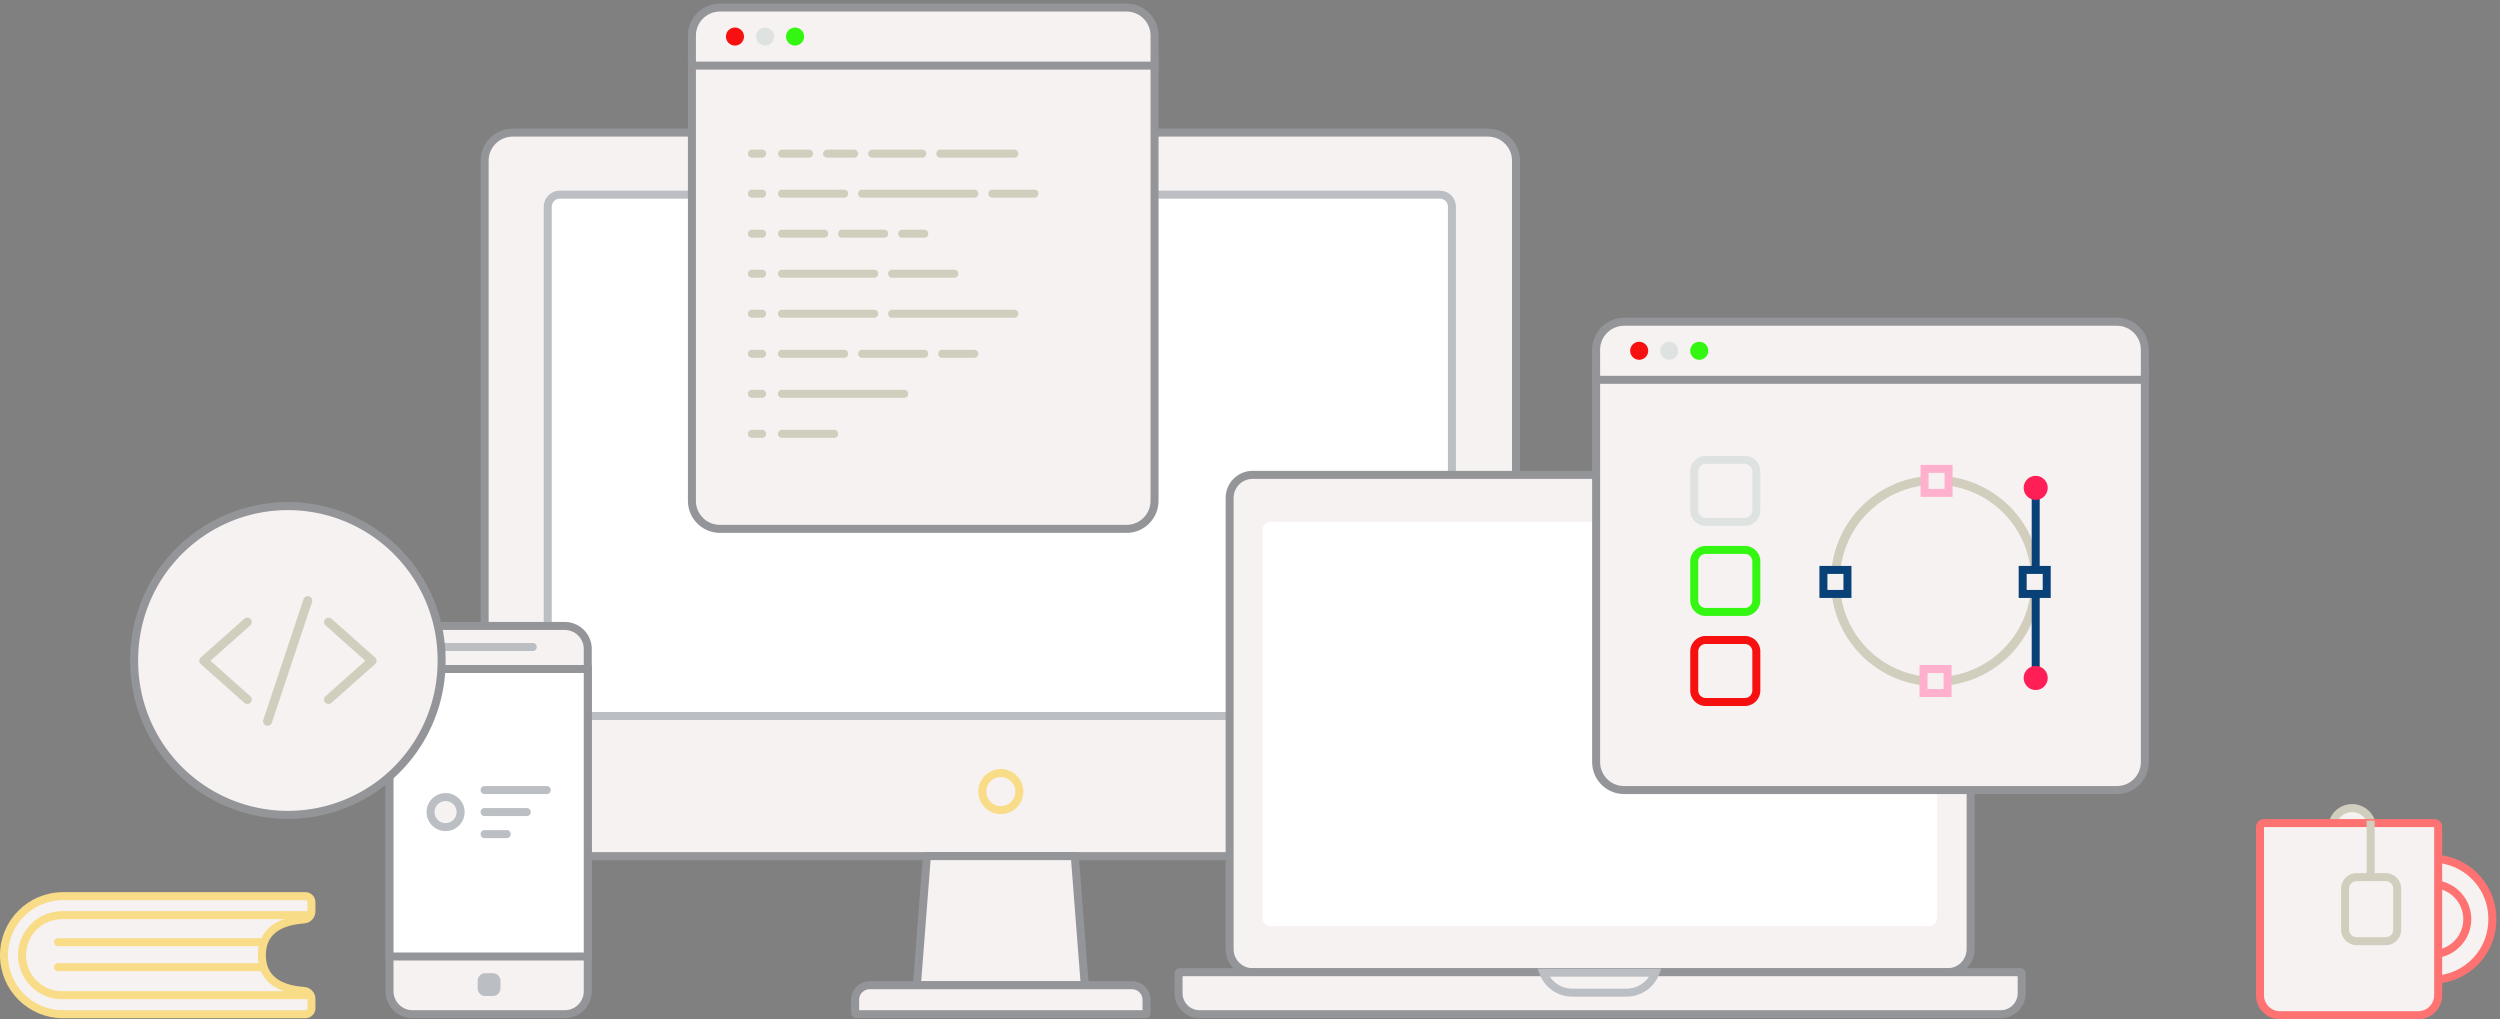 <svg id="hero-animation" viewBox="0 0 650 265" version="1.1" xmlns="http://www.w3.org/2000/svg" style="justify-content: center;">
    <rect x="0" y="0" width="650" height="265" fill="#808080" stroke="none"/>
    <g id="Website" stroke="none" stroke-width="1" fill="none" fill-rule="evenodd">
      <g id="Group-32" transform="translate(0, 3)">
        <path
          d="M126.008,38.765 C126.008,34.738 129.264,31.482 133.298,31.482 L386.872,31.482 C390.899,31.482 394.162,34.74 394.162,38.765 L394.162,212.307 C394.162,216.334 390.906,219.591 386.872,219.591 L133.298,219.591 C129.271,219.591 126.008,216.332 126.008,212.307 L126.008,38.765 Z"
          id="Case" stroke="#949599" stroke-width="2.081" fill="#F7F2F2" class="zrpfIRpo_0"></path>
        <path
          d="M142.41,50.737 C142.41,49.012 143.813,47.613 145.536,47.613 L374.374,47.613 C376.103,47.613 377.5,49.004 377.5,50.737 L377.5,180.042 C377.5,181.766 376.097,183.166 374.374,183.166 L145.536,183.166 C143.807,183.166 142.41,181.774 142.41,180.042 L142.41,50.737 Z"
          id="Case" stroke="#BBBEC3" stroke-width="2.081" fill="#fff" class="zrpfIRpo_1"></path>
        <path d="M240.99,219.591 L279.441,219.591 L282.037,253.154 L238.394,253.154 L240.99,219.591 Z" id="Case" stroke="#949599" stroke-width="2.081" fill="#F7F2F2"
          class="zrpfIRpo_2">
        </path>
        <path
          d="M222.334,253.411 L222.334,256.927 C222.334,259.007 224.024,260.699 226.104,260.699 L294.326,260.699 C296.402,260.699 298.096,259.007 298.096,256.927 L298.096,253.411 C298.096,253.266 297.984,253.154 297.835,253.154 L222.596,253.154 C222.45,253.154 222.334,253.269 222.334,253.411 Z"
          id="Keyboard" stroke="#949599" stroke-width="2.081" fill="#F7F2F2" transform="translate(260.215, 256.927) scale(1, -1) translate(-260.215, -256.927) " class="zrpfIRpo_3"></path>
        <path id="Oval-6" stroke="#F8DC88" stroke-width="2.081" d="M255.399,202.809A4.816,4.813 0,1,1 265.032,202.809A4.816,4.813 0,1,1 255.399,202.809"
          class="zrpfIRpo_4"></path>
        <path id="Case" stroke="#949599" stroke-width="2.081" fill="#F7F2F2" width="51.547" height="100.949"
          d="M 107.275,159.75 L 146.822,159.75 A 6,6,0,0,1,152.822,165.75 L 152.822,254.699 A 6,6,0,0,1,146.822,260.699 L 107.275,260.699 A 6,6,0,0,1,101.275,254.699 L 101.275,165.75 A 6,6,0,0,1,107.275,159.75"
          class="zrpfIRpo_5"></path>
        <path d="M101.275,170.937 L152.822,170.937 L152.822,245.687 L101.275,245.687 L101.275,170.937 Z" id="Case" stroke="#949599" stroke-width="2.081" fill="#fff"
          class="zrpfIRpo_6">
        </path>
        <path id="Rectangle-11" fill="#BBBEC3" width="24.733" height="2.081"
          d="M 115.812,164.173 L 138.545,164.173 A 1,1,0,0,1,139.545,165.173 L 139.545,165.254 A 1,1,0,0,1,138.545,166.254 L 115.812,166.254 A 1,1,0,0,1,114.812,165.254 L 114.812,165.173 A 1,1,0,0,1,115.812,164.173"
          class="zrpfIRpo_7"></path>
        <path id="Rectangle-11" fill="#BBBEC3" width="5.936" height="5.932"
          d="M 126.185,250.032 L 128.121,250.032 A 2,2,0,0,1,130.121,252.032 L 130.121,253.964 A 2,2,0,0,1,128.121,255.964 L 126.185,255.964 A 2,2,0,0,1,124.185,253.964 L 124.185,252.032 A 2,2,0,0,1,126.185,250.032"
          class="zrpfIRpo_8"></path>
        <path id="Oval-6" stroke="#BBBEC3" stroke-width="2.081" fill="#F7F2F2" d="M111.949,208.143A3.905,3.903 0,1,1 119.759,208.143A3.905,3.903 0,1,1 111.949,208.143"
          class="zrpfIRpo_9"></path>
        <path id="Rectangle-11" fill="#BBBEC3" width="18.224" height="2.081"
          d="M 125.966,201.378 L 142.19,201.378 A 1,1,0,0,1,143.19,202.378 L 143.19,202.46 A 1,1,0,0,1,142.19,203.46 L 125.966,203.46 A 1,1,0,0,1,124.966,202.46 L 124.966,202.378 A 1,1,0,0,1,125.966,201.378"
          class="zrpfIRpo_10"></path>
        <path id="Rectangle-11" fill="#BBBEC3" width="13.017" height="2.081"
          d="M 125.966,207.102 L 136.983,207.102 A 1,1,0,0,1,137.983,208.102 L 137.983,208.184 A 1,1,0,0,1,136.983,209.184 L 125.966,209.184 A 1,1,0,0,1,124.966,208.184 L 124.966,208.102 A 1,1,0,0,1,125.966,207.102"
          class="zrpfIRpo_11"></path>
        <path id="Rectangle-11" fill="#BBBEC3" width="7.81" height="2.081"
          d="M 125.966,212.826 L 131.776,212.826 A 1,1,0,0,1,132.776,213.826 L 132.776,213.908 A 1,1,0,0,1,131.776,214.908 L 125.966,214.908 A 1,1,0,0,1,124.966,213.908 L 124.966,213.826 A 1,1,0,0,1,125.966,212.826"
          class="zrpfIRpo_12"></path>
        <path id="Oval-7" stroke="#949599" stroke-width="2.081" fill="#F7F2F2" d="M34.886,168.726A39.964,39.937 0,1,1 114.813,168.726A39.964,39.937 0,1,1 34.886,168.726"
          class="zrpfIRpo_13"></path>
        <path id="Case" stroke="#949599" stroke-width="2.081" fill="#F7F2F2" width="192.654" height="129.309"
          d="M 325.705,120.463 L 506.359,120.463 A 6,6,0,0,1,512.359,126.463 L 512.359,243.772 A 6,6,0,0,1,506.359,249.772 L 325.705,249.772 A 6,6,0,0,1,319.705,243.772 L 319.705,126.463 A 6,6,0,0,1,325.705,120.463"
          class="zrpfIRpo_14"></path>
        <path
          d="M306.426,250.026 L306.426,255.235 C306.426,258.248 308.874,260.699 311.888,260.699 L520.176,260.699 C523.187,260.699 525.638,258.25 525.638,255.235 L525.638,250.026 C525.638,249.884 525.525,249.772 525.379,249.772 L306.685,249.772 C306.539,249.772 306.426,249.884 306.426,250.026 Z"
          id="Keyboard" stroke="#949599" stroke-width="2.081" fill="#F7F2F2" class="zrpfIRpo_15"></path>
        <path
          d="M430.429,249.889 L401.27,249.888 C402.434,252.961 405.402,255.092 408.808,255.092 L422.891,255.092 C426.297,255.092 429.265,252.962 430.429,249.889 Z"
          id="Notch" stroke="#BBBEC3" stroke-width="2.081" fill="#F7F2F2" class="zrpfIRpo_16"></path>
        <path id="Screen" stroke="" stroke-width="2.081" fill="#fff" width="175.32" height="105.073"
          d="M 330.295,132.691 L 501.615,132.691 A 2,2,0,0,1,503.615,134.691 L 503.615,235.764 A 2,2,0,0,1,501.615,237.764 L 330.295,237.764 A 2,2,0,0,1,328.295,235.764 L 328.295,134.691 A 2,2,0,0,1,330.295,132.691"
          class="zrpfIRpo_17"></path>
        <path id="Oval-3" fill="#293347" d="M253.056,49.954A1.302,1.301 0,1,1 255.659,49.954A1.302,1.301 0,1,1 253.056,49.954" class="zrpfIRpo_18"></path>
        <path
          d="M179.899,11.968 L300.178,11.968 L300.178,127.228 C300.178,131.249 296.909,134.512 292.886,134.512 L187.191,134.512 C183.166,134.512 179.899,131.248 179.899,127.228 L179.899,11.968 Z"
          id="Case" stroke="#949599" stroke-width="2.081" fill="#F7F2F2" class="zrpfIRpo_19"></path>
        <path
          d="M179.899,6.238 C179.899,2.22 183.169,-1.041 187.191,-1.041 L292.886,-1.041 C296.913,-1.041 300.178,2.216 300.178,6.238 L300.178,14.05 L179.899,14.05 L179.899,6.238 Z"
          id="Case" stroke="#949599" stroke-width="2.081" fill="#F7F2F2" class="zrpfIRpo_20"></path>
        <path id="Oval-5" fill="#f71010" d="M188.751,6.504A2.343,2.342 0,1,1 193.437,6.504A2.343,2.342 0,1,1 188.751,6.504" class="zrpfIRpo_21"></path>
        <path id="Oval-5" fill="#dee3e2" d="M196.561,6.504A2.343,2.342 0,1,1 201.247,6.504A2.343,2.342 0,1,1 196.561,6.504" class="zrpfIRpo_22"></path>
        <path id="Oval-5" fill="#33f710" d="M204.371,6.504A2.343,2.342 0,1,1 209.057,6.504A2.343,2.342 0,1,1 204.371,6.504" class="zrpfIRpo_23"></path>
        <path id="Rectangle-11" fill="#d1cebd" width="4.686" height="2.081"
          d="M 195.478,87.94 L 198.164,87.94 A 1,1,0,0,1,199.164,88.94 L 199.164,89.022 A 1,1,0,0,1,198.164,90.022 L 195.478,90.022 A 1,1,0,0,1,194.478,89.022 L 194.478,88.94 A 1,1,0,0,1,195.478,87.94"
          class="zrpfIRpo_24"></path>
        <path id="Rectangle-11" fill="#d1cebd" width="4.686" height="2.081"
          d="M 195.478,35.905 L 198.164,35.905 A 1,1,0,0,1,199.164,36.905 L 199.164,36.986 A 1,1,0,0,1,198.164,37.986 L 195.478,37.986 A 1,1,0,0,1,194.478,36.986 L 194.478,36.905 A 1,1,0,0,1,195.478,35.905"
          class="zrpfIRpo_25"></path>
        <path
          d="M203.329,35.905 L210.36,35.905 C210.935,35.905 211.401,36.371 211.401,36.945 C211.401,37.52 210.935,37.986 210.36,37.986 L203.329,37.986 C202.754,37.986 202.288,37.52 202.288,36.945 C202.288,36.371 202.754,35.905 203.329,35.905 Z"
          id="Rectangle-11" fill="#d1cebd" class="zrpfIRpo_26"></path>
        <path
          d="M215.045,35.905 L222.075,35.905 C222.65,35.905 223.116,36.371 223.116,36.945 C223.116,37.52 222.65,37.986 222.075,37.986 L215.045,37.986 C214.47,37.986 214.004,37.52 214.004,36.945 C214.004,36.371 214.47,35.905 215.045,35.905 Z"
          id="Rectangle-11" fill="#d1cebd" class="zrpfIRpo_27"></path>
        <path
          d="M226.76,35.905 L239.779,35.905 C240.354,35.905 240.82,36.371 240.82,36.945 C240.82,37.52 240.354,37.986 239.779,37.986 L226.76,37.986 C226.186,37.986 225.72,37.52 225.72,36.945 C225.72,36.371 226.186,35.905 226.76,35.905 Z"
          id="Rectangle-11" fill="#d1cebd" class="zrpfIRpo_28"></path>
        <path
          d="M244.464,35.905 L263.731,35.905 C264.305,35.905 264.771,36.371 264.771,36.945 C264.771,37.52 264.305,37.986 263.731,37.986 L244.464,37.986 C243.889,37.986 243.423,37.52 243.423,36.945 C243.423,36.371 243.889,35.905 244.464,35.905 Z"
          id="Rectangle-11" fill="#d1cebd" class="zrpfIRpo_29"></path>
        <path id="Rectangle-11" fill="#d1cebd" width="4.686" height="2.081"
          d="M 195.478,46.312 L 198.164,46.312 A 1,1,0,0,1,199.164,47.312 L 199.164,47.393 A 1,1,0,0,1,198.164,48.393 L 195.478,48.393 A 1,1,0,0,1,194.478,47.393 L 194.478,47.312 A 1,1,0,0,1,195.478,46.312"
          class="zrpfIRpo_30"></path>
        <path id="Rectangle-11" fill="#d1cebd" width="4.686" height="2.081"
          d="M 195.478,56.719 L 198.164,56.719 A 1,1,0,0,1,199.164,57.719 L 199.164,57.8 A 1,1,0,0,1,198.164,58.8 L 195.478,58.8 A 1,1,0,0,1,194.478,57.8 L 194.478,57.719 A 1,1,0,0,1,195.478,56.719"
          class="zrpfIRpo_31"></path>
        <path id="Rectangle-11" fill="#d1cebd" width="4.686" height="2.081"
          d="M 195.478,67.126 L 198.164,67.126 A 1,1,0,0,1,199.164,68.126 L 199.164,68.208 A 1,1,0,0,1,198.164,69.208 L 195.478,69.208 A 1,1,0,0,1,194.478,68.208 L 194.478,68.126 A 1,1,0,0,1,195.478,67.126"
          class="zrpfIRpo_32"></path>
        <path id="Rectangle-11" fill="#d1cebd" width="4.686" height="2.081"
          d="M 195.478,77.533 L 198.164,77.533 A 1,1,0,0,1,199.164,78.533 L 199.164,78.615 A 1,1,0,0,1,198.164,79.615 L 195.478,79.615 A 1,1,0,0,1,194.478,78.615 L 194.478,78.533 A 1,1,0,0,1,195.478,77.533"
          class="zrpfIRpo_33"></path>
        <path id="Rectangle-11" fill="#d1cebd" width="4.686" height="2.081"
          d="M 195.478,98.348 L 198.164,98.348 A 1,1,0,0,1,199.164,99.348 L 199.164,99.429 A 1,1,0,0,1,198.164,100.429 L 195.478,100.429 A 1,1,0,0,1,194.478,99.429 L 194.478,99.348 A 1,1,0,0,1,195.478,98.348"
          class="zrpfIRpo_34"></path>
        <path id="Rectangle-11" fill="#d1cebd" width="4.686" height="2.081"
          d="M 195.478,108.755 L 198.164,108.755 A 1,1,0,0,1,199.164,109.755 L 199.164,109.836 A 1,1,0,0,1,198.164,110.836 L 195.478,110.836 A 1,1,0,0,1,194.478,109.836 L 194.478,109.755 A 1,1,0,0,1,195.478,108.755"
          class="zrpfIRpo_35"></path>
        <path id="Rectangle-11" fill="#d1cebd" width="18.224" height="2.081"
          d="M 203.288,46.312 L 219.513,46.312 A 1,1,0,0,1,220.513,47.312 L 220.513,47.393 A 1,1,0,0,1,219.513,48.393 L 203.288,48.393 A 1,1,0,0,1,202.288,47.393 L 202.288,47.312 A 1,1,0,0,1,203.288,46.312"
          class="zrpfIRpo_36"></path>
        <path id="Rectangle-11" fill="#d1cebd" width="31.241" height="2.081"
          d="M 224.116,46.312 L 253.358,46.312 A 1,1,0,0,1,254.358,47.312 L 254.358,47.393 A 1,1,0,0,1,253.358,48.393 L 224.116,48.393 A 1,1,0,0,1,223.116,47.393 L 223.116,47.312 A 1,1,0,0,1,224.116,46.312"
          class="zrpfIRpo_37"></path>
        <path id="Rectangle-11" fill="#d1cebd" width="13.017" height="2.081"
          d="M 257.961,46.312 L 268.978,46.312 A 1,1,0,0,1,269.978,47.312 L 269.978,47.393 A 1,1,0,0,1,268.978,48.393 L 257.961,48.393 A 1,1,0,0,1,256.961,47.393 L 256.961,47.312 A 1,1,0,0,1,257.961,46.312"
          class="zrpfIRpo_38"></path>
        <path id="Rectangle-11" fill="#d1cebd" width="13.017" height="2.081"
          d="M 203.288,56.719 L 214.306,56.719 A 1,1,0,0,1,215.306,57.719 L 215.306,57.8 A 1,1,0,0,1,214.306,58.8 L 203.288,58.8 A 1,1,0,0,1,202.288,57.8 L 202.288,57.719 A 1,1,0,0,1,203.288,56.719"
          class="zrpfIRpo_39"></path>
        <path id="Rectangle-11" fill="#d1cebd" width="13.017" height="2.081"
          d="M 218.909,56.719 L 229.926,56.719 A 1,1,0,0,1,230.926,57.719 L 230.926,57.8 A 1,1,0,0,1,229.926,58.8 L 218.909,58.8 A 1,1,0,0,1,217.909,57.8 L 217.909,57.719 A 1,1,0,0,1,218.909,56.719"
          class="zrpfIRpo_40"></path>
        <path id="Rectangle-11" fill="#d1cebd" width="7.81" height="2.081"
          d="M 234.53,56.719 L 240.34,56.719 A 1,1,0,0,1,241.34,57.719 L 241.34,57.8 A 1,1,0,0,1,240.34,58.8 L 234.53,58.8 A 1,1,0,0,1,233.53,57.8 L 233.53,57.719 A 1,1,0,0,1,234.53,56.719"
          class="zrpfIRpo_41"></path>
        <path id="Rectangle-11" fill="#d1cebd" width="26.035" height="2.081"
          d="M 203.288,67.126 L 227.323,67.126 A 1,1,0,0,1,228.323,68.126 L 228.323,68.208 A 1,1,0,0,1,227.323,69.208 L 203.288,69.208 A 1,1,0,0,1,202.288,68.208 L 202.288,68.126 A 1,1,0,0,1,203.288,67.126"
          class="zrpfIRpo_42"></path>
        <path id="Rectangle-11" fill="#d1cebd" width="18.224" height="2.081"
          d="M 231.926,67.126 L 248.151,67.126 A 1,1,0,0,1,249.151,68.126 L 249.151,68.208 A 1,1,0,0,1,248.151,69.208 L 231.926,69.208 A 1,1,0,0,1,230.926,68.208 L 230.926,68.126 A 1,1,0,0,1,231.926,67.126"
          class="zrpfIRpo_43"></path>
        <path id="Rectangle-11" fill="#d1cebd" width="26.035" height="2.081"
          d="M 203.288,77.533 L 227.323,77.533 A 1,1,0,0,1,228.323,78.533 L 228.323,78.615 A 1,1,0,0,1,227.323,79.615 L 203.288,79.615 A 1,1,0,0,1,202.288,78.615 L 202.288,78.533 A 1,1,0,0,1,203.288,77.533"
          class="zrpfIRpo_44"></path>
        <path id="Rectangle-11" fill="#d1cebd" width="33.845" height="2.081"
          d="M 231.926,77.533 L 263.771,77.533 A 1,1,0,0,1,264.771,78.533 L 264.771,78.615 A 1,1,0,0,1,263.771,79.615 L 231.926,79.615 A 1,1,0,0,1,230.926,78.615 L 230.926,78.533 A 1,1,0,0,1,231.926,77.533"
          class="zrpfIRpo_45"></path>
        <path id="Rectangle-11" fill="#d1cebd" width="18.224" height="2.081"
          d="M 203.288,87.94 L 219.513,87.94 A 1,1,0,0,1,220.513,88.94 L 220.513,89.022 A 1,1,0,0,1,219.513,90.022 L 203.288,90.022 A 1,1,0,0,1,202.288,89.022 L 202.288,88.94 A 1,1,0,0,1,203.288,87.94"
          class="zrpfIRpo_46"></path>
        <path id="Rectangle-11" fill="#d1cebd" width="18.224" height="2.081"
          d="M 224.116,87.94 L 240.34,87.94 A 1,1,0,0,1,241.34,88.94 L 241.34,89.022 A 1,1,0,0,1,240.34,90.022 L 224.116,90.022 A 1,1,0,0,1,223.116,89.022 L 223.116,88.94 A 1,1,0,0,1,224.116,87.94"
          class="zrpfIRpo_47"></path>
        <path id="Rectangle-11" fill="#d1cebd" width="10.414" height="2.081"
          d="M 244.944,87.94 L 253.358,87.94 A 1,1,0,0,1,254.358,88.94 L 254.358,89.022 A 1,1,0,0,1,253.358,90.022 L 244.944,90.022 A 1,1,0,0,1,243.944,89.022 L 243.944,88.94 A 1,1,0,0,1,244.944,87.94"
          class="zrpfIRpo_48"></path>
        <path id="Rectangle-11" fill="#d1cebd" width="33.845" height="2.081"
          d="M 203.288,98.348 L 235.133,98.348 A 1,1,0,0,1,236.133,99.348 L 236.133,99.429 A 1,1,0,0,1,235.133,100.429 L 203.288,100.429 A 1,1,0,0,1,202.288,99.429 L 202.288,99.348 A 1,1,0,0,1,203.288,98.348"
          class="zrpfIRpo_49"></path>
        <path id="Rectangle-11" fill="#d1cebd" width="15.621" height="2.081"
          d="M 203.288,108.755 L 216.909,108.755 A 1,1,0,0,1,217.909,109.755 L 217.909,109.836 A 1,1,0,0,1,216.909,110.836 L 203.288,110.836 A 1,1,0,0,1,202.288,109.836 L 202.288,109.755 A 1,1,0,0,1,203.288,108.755"
          class="zrpfIRpo_50"></path>
        <path
          d="M414.991,93.664 L557.659,93.664 L557.659,195.143 C557.659,199.163 554.4,202.419 550.374,202.419 L422.277,202.419 C418.256,202.419 414.991,199.157 414.991,195.143 L414.991,93.664 Z"
          id="Case" stroke="#949599" stroke-width="2.081" fill="#F7F2F2" class="zrpfIRpo_51"></path>
        <path
          d="M414.991,87.934 C414.991,83.913 418.251,80.655 422.277,80.655 L550.374,80.655 C554.398,80.655 557.659,83.912 557.659,87.934 L557.659,95.746 L414.991,95.746 L414.991,87.934 Z"
          id="Case" stroke="#949599" stroke-width="2.081" fill="#F7F2F2" class="zrpfIRpo_52"></path>
        <path id="Oval-5" fill="#f71010" d="M423.843,88.201A2.343,2.342 0,1,1 428.529,88.201A2.343,2.342 0,1,1 423.843,88.201" class="zrpfIRpo_53"></path>
        <path id="Oval-5" fill="#dee3e2" d="M431.653,88.201A2.343,2.342 0,1,1 436.339,88.201A2.343,2.342 0,1,1 431.653,88.201" class="zrpfIRpo_54"></path>
        <path id="Oval-5" fill="#33f710" d="M439.463,88.201A2.343,2.342 0,1,1 444.149,88.201A2.343,2.342 0,1,1 439.463,88.201" class="zrpfIRpo_55"></path>
        <path id="Oval-6" stroke="#d1cebd" stroke-width="2.342" fill="#F7F2F2"
          d="M477.213,148.042A26.035,26.018 0,1,1 529.282,148.042A26.035,26.018 0,1,1 477.213,148.042" class="zrpfIRpo_56"></path>
        <path d="M500.383,118.902 L500.383,125.146 L506.633,125.146 L506.633,118.902 L500.383,118.902 Z" id="Rectangle-12" stroke="#ffb0cd" stroke-width="2.081" fill="#F7F2F2"
          class="zrpfIRpo_57"></path>
        <path d="M500.123,170.937 L500.123,177.182 L506.373,177.182 L506.373,170.937 L500.123,170.937 Z" id="Rectangle-12" stroke="#ffb0cd" stroke-width="2.081" fill="#F7F2F2"
          class="zrpfIRpo_58"></path>
        <path d="M474.089,145.18 L474.089,151.424 L480.338,151.424 L480.338,145.18 L474.089,145.18 Z" id="Rectangle-12" stroke="#084177" stroke-width="2.081" fill="#F7F2F2"
          class="zrpfIRpo_59"></path>
        <path d="M525.897,145.18 L525.897,151.424 L532.147,151.424 L532.147,145.18 L525.897,145.18 Z" id="Rectangle-12" stroke="#084177" stroke-width="2.081" fill="#F7F2F2"
          class="zrpfIRpo_60"></path>
        <path id="Line" stroke="#084177" stroke-width="2.081" stroke-linecap="square" d="M529.282,124.626L529.282,144.139" class="zrpfIRpo_61"></path>
        <path id="Line" stroke="#084177" stroke-width="2.081" stroke-linecap="square" d="M529.282,151.944L529.282,171.458" class="zrpfIRpo_62"></path>
        <path id="Oval-5" fill="#ff1e56" d="M526.158,123.845A3.124,3.122 0,1,1 532.407,123.845A3.124,3.122 0,1,1 526.158,123.845" class="zrpfIRpo_63"></path>
        <path id="Oval-5" fill="#ff1e56" d="M526.158,173.279A3.124,3.122 0,1,1 532.407,173.279A3.124,3.122 0,1,1 526.158,173.279" class="zrpfIRpo_64"></path>
        <g id="Group-60" transform="translate(439.463, 115.519)" fill="#F7F2F2" stroke-width="2.081">
          <path id="Rectangle-15" width="16.143" stroke="#dee3e2" height="16.131"
            d="M 4.041,1.041 L 14.183,1.041 A 3,3,0,0,1,17.183,4.041 L 17.183,14.172 A 3,3,0,0,1,14.183,17.172 L 4.041,17.172 A 3,3,0,0,1,1.041,14.172 L 1.041,4.041 A 3,3,0,0,1,4.041,1.041"
            class="zrpfIRpo_65"></path>
          <path id="Rectangle-15" width="16.143" stroke="#33f710" height="16.131"
            d="M 4.041,24.457 L 14.183,24.457 A 3,3,0,0,1,17.183,27.457 L 17.183,37.588 A 3,3,0,0,1,14.183,40.588 L 4.041,40.588 A 3,3,0,0,1,1.041,37.588 L 1.041,27.457 A 3,3,0,0,1,4.041,24.457"
            class="zrpfIRpo_66"></path>
          <path id="Rectangle-15" width="16.143" stroke="#f71010" height="16.131"
            d="M 4.041,47.873 L 14.183,47.873 A 3,3,0,0,1,17.183,50.873 L 17.183,61.004 A 3,3,0,0,1,14.183,64.004 L 4.041,64.004 A 3,3,0,0,1,1.041,61.004 L 1.041,50.873 A 3,3,0,0,1,4.041,47.873"
            class="zrpfIRpo_67"></path>
        </g>
        <path id="Oval-8" stroke="#ff7272" stroke-width="2.081" fill="#F7F2F2" d="M616.759,235.982A15.621,15.611 0,1,1 648,235.982A15.621,15.611 0,1,1 616.759,235.982"
          class="zrpfIRpo_68"></path>
        <path id="Oval-8" stroke="#ff7272" stroke-width="2.081" fill="#F7F2F2" d="M623.267,235.982A9.112,9.106 0,1,1 641.491,235.982A9.112,9.106 0,1,1 623.267,235.982"
          class="zrpfIRpo_69"></path>
        <path id="Oval-8" stroke="#d1cebd" stroke-width="2.081" fill="#F7F2F2"
          d="M606.345,212.306A5.207,5.204 0,1,1 616.759,212.306A5.207,5.204 0,1,1 606.345,212.306" class="zrpfIRpo_70"></path>
        <path
          d="M588.64,211.005 C588.065,211.005 587.599,211.471 587.599,212.046 L587.599,255.756 C587.599,258.63 589.929,260.959 592.803,260.959 L628.72,260.959 C631.594,260.959 633.924,258.63 633.924,255.756 L633.924,212.046 C633.924,211.471 633.458,211.005 632.883,211.005 L588.64,211.005 Z"
          id="Rectangle-16" stroke="#ff7272" stroke-width="2.081" fill="#F7F2F2" class="zrpfIRpo_71"></path>
        <path id="Rectangle-16" stroke="#d1cebd" stroke-width="2.081" fill="#F7F2F2" width="13.539" height="16.651"
          d="M 612.729,225.055 L 620.268,225.055 A 3,3,0,0,1,623.268,228.055 L 623.268,238.706 A 3,3,0,0,1,620.268,241.706 L 612.729,241.706 A 3,3,0,0,1,609.729,238.706 L 609.729,228.055 A 3,3,0,0,1,612.729,225.055"
          class="zrpfIRpo_72"></path>
        <path id="Line-2" stroke="#d1cebd" stroke-width="2.081" stroke-linecap="square" d="M616.368,211.395L616.368,223.233" class="zrpfIRpo_73"></path>
        <path
          d="M16.391,229.998 C7.913,229.998 1.041,236.871 1.041,245.349 C1.041,253.827 7.913,260.699 16.391,260.699 L79.407,260.699 C80.269,260.699 80.968,260 80.968,259.138 L80.968,256.722 C80.968,255.63 80.124,254.723 79.034,254.646 C71.88,254.138 68.081,250.995 68.081,245.349 C68.081,239.702 71.88,236.559 79.034,236.051 C80.124,235.974 80.968,235.067 80.968,233.975 L80.968,231.559 C80.968,230.697 80.269,229.998 79.407,229.998 L16.391,229.998 Z"
          id="Rectangle-17" stroke="#f8dc88" stroke-width="2.081" fill="#F7F2F2" class="zrpfIRpo_76"></path>
        <path
          d="M80.186,255.3 C80.186,255.552 79.982,255.756 79.73,255.756 L79.73,255.756 L72.353,255.756 L16.141,255.756 C10.39,255.756 5.728,251.096 5.728,245.349 C5.728,239.601 10.39,234.941 16.141,234.941 L72.353,234.941 L79.73,234.941 L79.73,234.941 C79.982,234.941 80.186,235.146 80.186,235.397"
          id="Rectangle-19" stroke="#f8dc88" stroke-width="2.081" class="zrpfIRpo_77"></path>
        <path id="Rectangle-18" fill="#f8dc88" width="54.673" height="2.081"
          d="M 15.059,240.926 L 67.731,240.926 A 1,1,0,0,1,68.731,241.926 L 68.731,242.007 A 1,1,0,0,1,67.731,243.007 L 15.059,243.007 A 1,1,0,0,1,14.059,242.007 L 14.059,241.926 A 1,1,0,0,1,15.059,240.926"
          class="zrpfIRpo_78"></path>
        <path id="Rectangle-18" fill="#f8dc88" width="54.673" height="2.081"
          d="M 15.059,247.43 L 67.731,247.43 A 1,1,0,0,1,68.731,248.43 L 68.731,248.511 A 1,1,0,0,1,67.731,249.511 L 15.059,249.511 A 1,1,0,0,1,14.059,248.511 L 14.059,248.43 A 1,1,0,0,1,15.059,247.43"
          class="zrpfIRpo_79"></path>
        <path
          d="M65.127,178.055 C63.849,176.92 62.571,175.785 61.294,174.65 C59.257,172.843 57.227,171.03 55.191,169.223 C54.724,168.812 54.258,168.395 53.797,167.983 C53.797,168.528 53.797,169.078 53.797,169.622 C55.074,168.487 56.352,167.352 57.63,166.217 C59.666,164.41 61.696,162.597 63.732,160.79 C64.199,160.379 64.666,159.962 65.127,159.551 C65.582,159.145 65.576,158.317 65.127,157.912 C64.642,157.466 63.966,157.477 63.475,157.912 C62.198,159.047 60.92,160.182 59.642,161.317 C57.606,163.124 55.576,164.937 53.54,166.744 C53.073,167.155 52.607,167.572 52.146,167.983 C51.696,168.383 51.696,169.223 52.146,169.622 C53.423,170.758 54.701,171.893 55.979,173.028 C58.015,174.835 60.045,176.648 62.081,178.455 C62.548,178.866 63.015,179.283 63.475,179.694 C63.931,180.1 64.683,180.175 65.127,179.694 C65.535,179.254 65.611,178.489 65.127,178.055 L65.127,178.055 Z"
          id="Shape" fill="#d1cebd" fill-rule="nonzero" class="zrpfIRpo_80"></path>
        <path
          d="M84.583,159.554 C85.86,160.689 87.138,161.824 88.416,162.959 C90.452,164.766 92.482,166.579 94.518,168.386 C94.985,168.797 95.452,169.214 95.912,169.625 C95.912,169.081 95.912,168.531 95.912,167.986 C94.635,169.121 93.357,170.256 92.079,171.392 C90.043,173.199 88.013,175.011 85.977,176.818 C85.51,177.23 85.043,177.647 84.583,178.058 C84.128,178.463 84.133,179.291 84.583,179.697 C85.067,180.143 85.744,180.131 86.234,179.697 C87.511,178.562 88.789,177.427 90.067,176.291 C92.103,174.484 94.133,172.672 96.169,170.865 C96.636,170.453 97.103,170.036 97.563,169.625 C98.013,169.226 98.013,168.386 97.563,167.986 C96.286,166.851 95.008,165.716 93.73,164.581 C91.694,162.774 89.664,160.961 87.628,159.154 C87.161,158.743 86.695,158.326 86.234,157.914 C85.779,157.509 85.026,157.434 84.583,157.914 C84.174,158.355 84.098,159.119 84.583,159.554 L84.583,159.554 Z"
          id="Shape" fill="#d1cebd" fill-rule="nonzero" class="zrpfIRpo_81"></path>
        <path
          d="M70.694,184.876 C71.044,183.833 71.388,182.791 71.738,181.742 C72.572,179.235 73.407,176.733 74.241,174.225 C75.244,171.202 76.248,168.184 77.257,165.161 C78.126,162.549 78.996,159.937 79.865,157.325 C80.279,156.056 80.746,154.794 81.131,153.508 C81.137,153.491 81.143,153.473 81.148,153.456 C81.341,152.883 80.927,152.164 80.332,152.031 C79.69,151.886 79.101,152.222 78.896,152.842 C78.546,153.885 78.202,154.927 77.852,155.975 C77.018,158.483 76.184,160.985 75.349,163.493 C74.346,166.516 73.342,169.534 72.333,172.557 C71.464,175.169 70.595,177.781 69.725,180.393 C69.311,181.656 68.844,182.918 68.459,184.204 C68.453,184.221 68.448,184.239 68.442,184.256 C68.249,184.829 68.663,185.548 69.259,185.681 C69.9,185.826 70.49,185.49 70.694,184.876 L70.694,184.876 Z"
          id="Shape" fill="#d1cebd" fill-rule="nonzero" class="zrpfIRpo_82"></path>
      </g>
    </g>
  </svg>